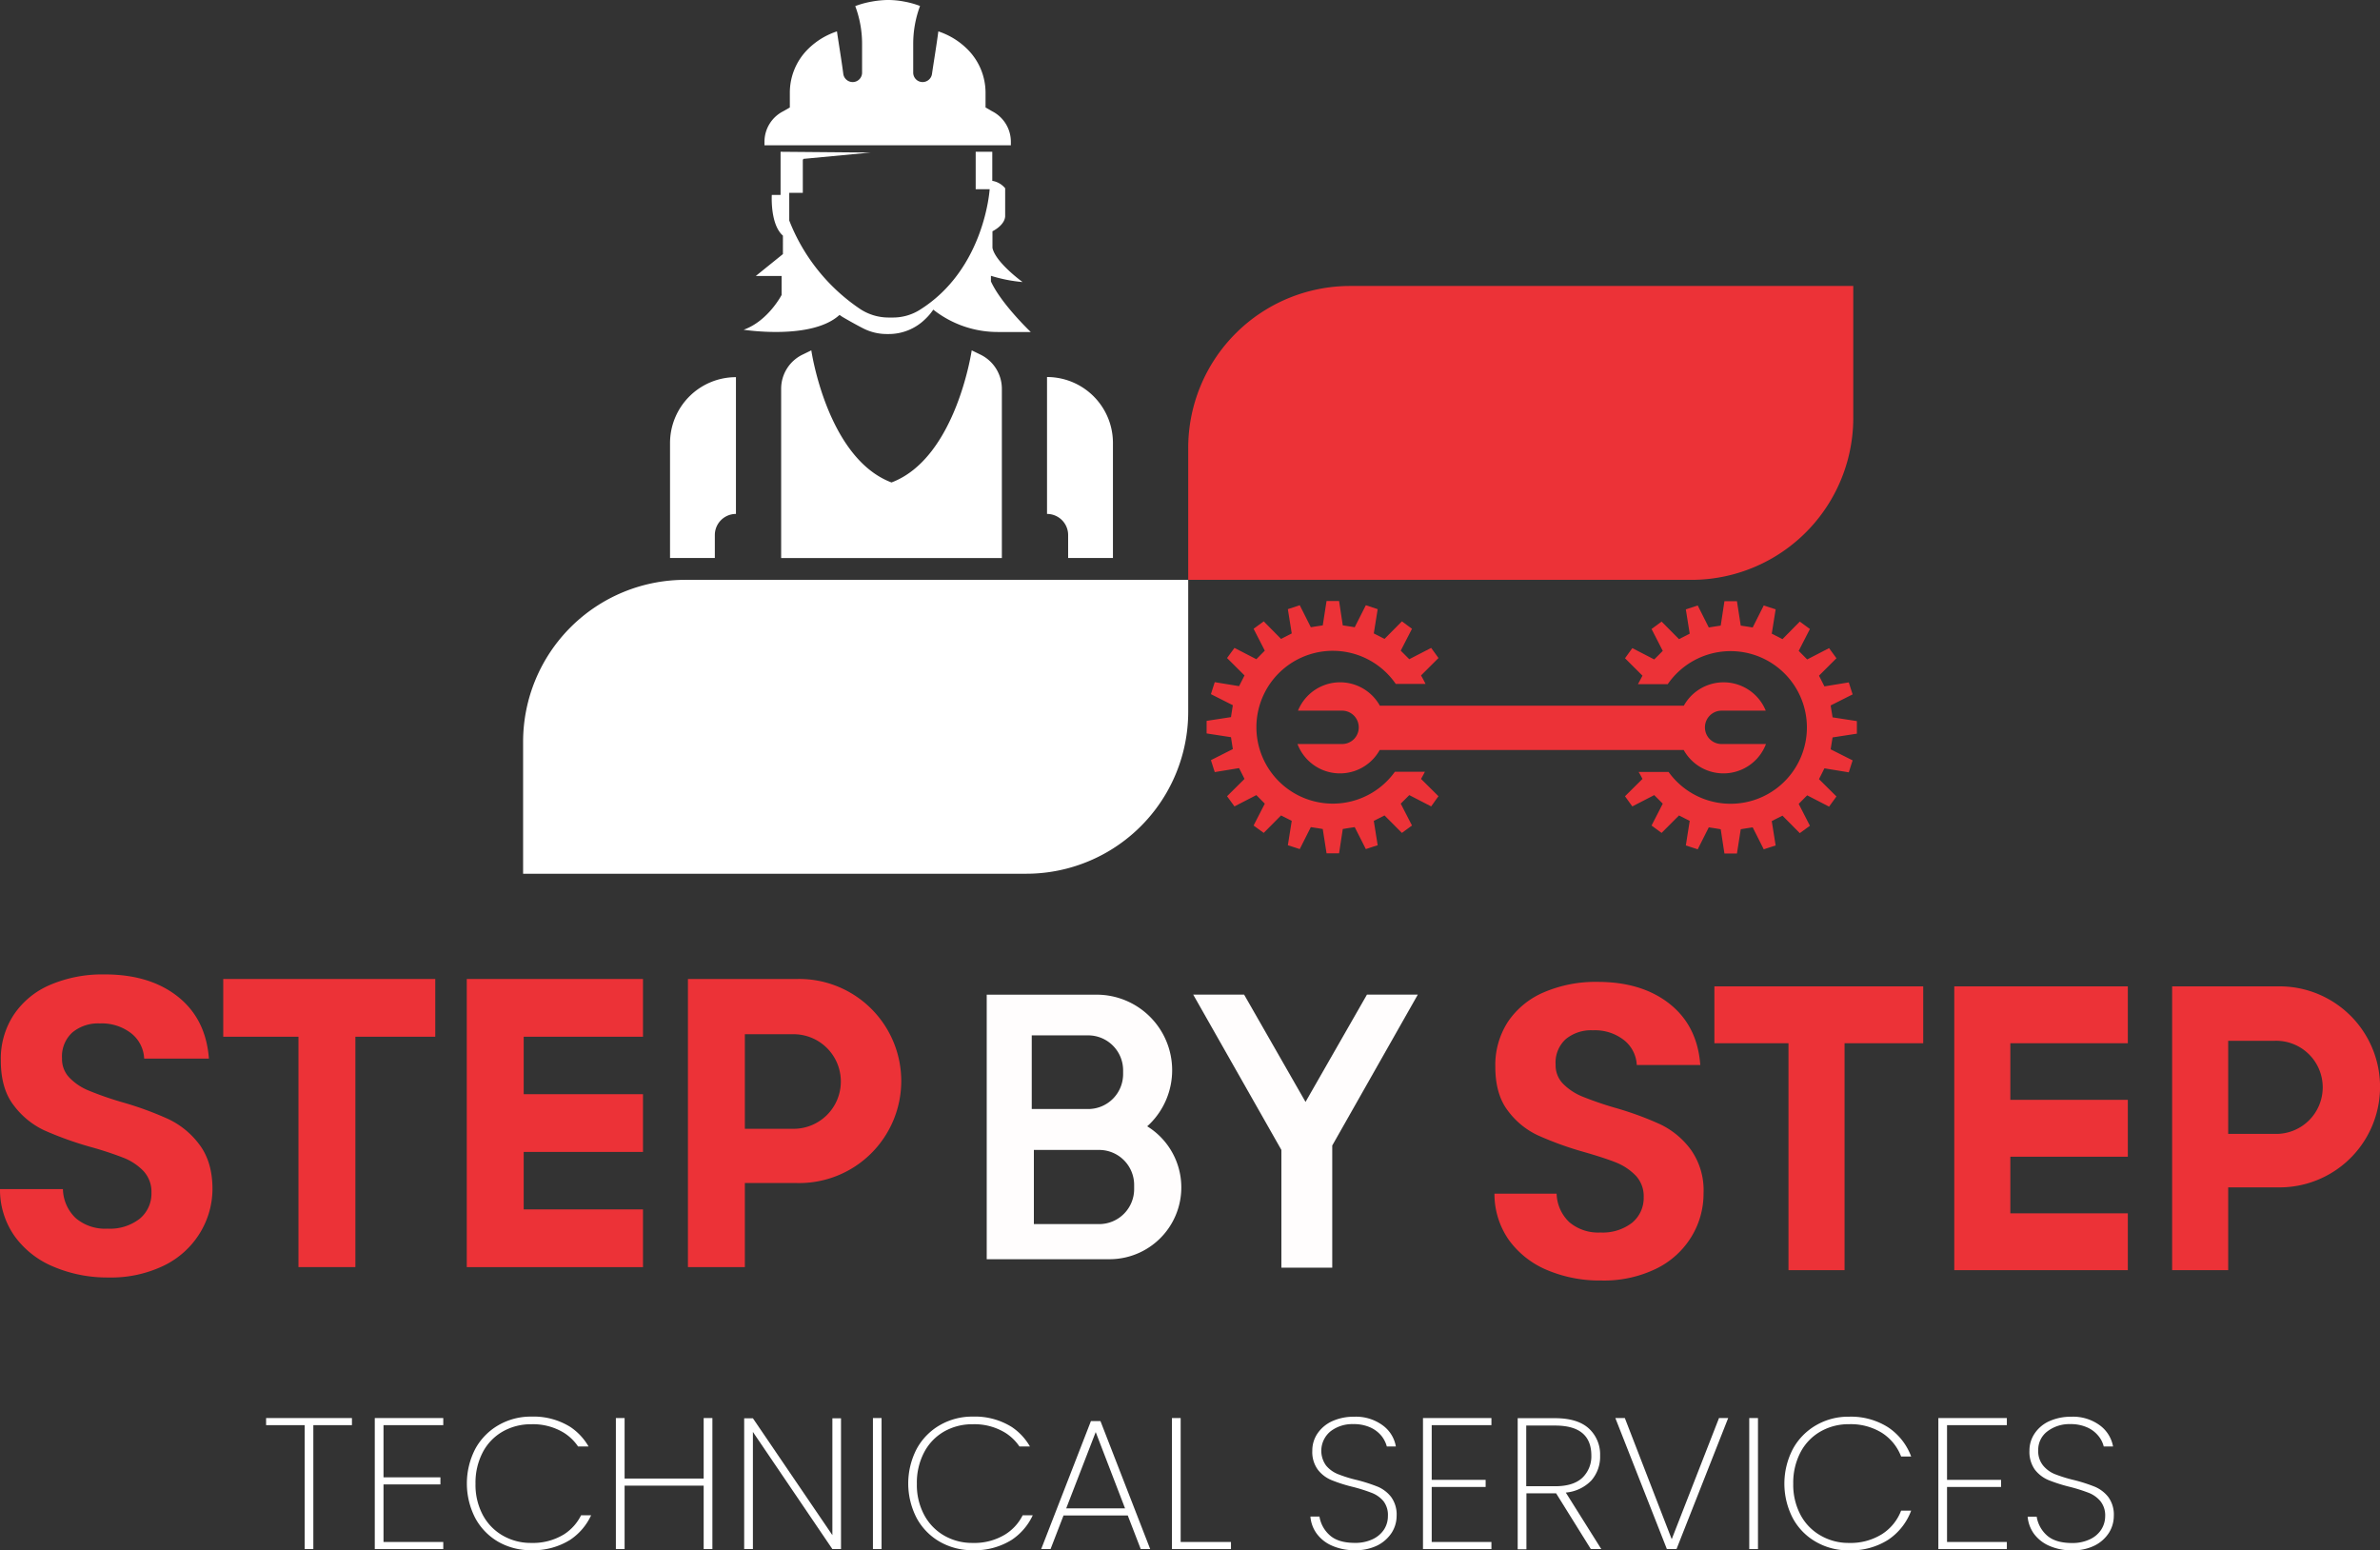<svg xmlns="http://www.w3.org/2000/svg" viewBox="0 0 526.45 342.91"><rect x="0" y="0" width="526.45" height="342.91" fill="#333333" stroke="none"/><defs><style>.cls-1{fill:#fff;}.cls-2{fill:#ec3237;}.cls-3{fill:#fffdfd;}</style></defs><g id="Layer_2" data-name="Layer 2"><g id="Layer_1-2" data-name="Layer 1"><path class="cls-1" d="M223.6,31.32v.82H169.1v-.82a7.56,7.56,0,0,1,4.15-6.71l1.46-.84V20.49a13.57,13.57,0,0,1,3.83-9.44,16.3,16.3,0,0,1,3.7-2.84,16.81,16.81,0,0,1,2.89-1.27c.46,3.14,1,6.29,1.41,9.44a2.1,2.1,0,0,0,2.07,1.77,2.08,2.08,0,0,0,2.08-2.09V9.7a23.81,23.81,0,0,0-1.51-8.35,19.47,19.47,0,0,1,3.66-1A21.91,21.91,0,0,1,196.19,0a18.71,18.71,0,0,1,3.67.32,19.65,19.65,0,0,1,3.65,1A24,24,0,0,0,202,9.7v6.36a2.08,2.08,0,0,0,2.08,2.09,2.1,2.1,0,0,0,2.07-1.77c.46-3.15,1-6.3,1.41-9.44a16.81,16.81,0,0,1,2.89,1.27,16.3,16.3,0,0,1,3.7,2.84A13.57,13.57,0,0,1,218,20.49v3.28l1.46.84A7.56,7.56,0,0,1,223.6,31.32Z"/><path class="cls-1" d="M177.7,35.14l14.85-1.4-19.89-.17v9.55h-1.94s-.4,6.5,2.46,9V56.2l-6,4.84h5.71v4.2s-3,5.78-8.4,7.69c0,0,15.06,2.37,21.21-3.28l.61.42s2.42,1.43,4.59,2.54a11.47,11.47,0,0,0,5.26,1.27h.4a11.51,11.51,0,0,0,8.17-3.37,11.93,11.93,0,0,0,1.69-2l.05,0a23,23,0,0,0,14.24,4.92H228s-6.54-6.22-8.81-11.19V61a32.71,32.71,0,0,0,7,1.38s-6-4.34-6.66-7.56V51.15s2.65-1.26,2.81-3.27V41.64A4.66,4.66,0,0,0,219.49,40V33.57h-3.67v8.28h3.09s-1.07,17.82-15.63,26.79a11.15,11.15,0,0,1-5.86,1.59h-.84a11.45,11.45,0,0,1-6.49-2,42,42,0,0,1-15.51-19.46V42.65h3V35.43"/><path class="cls-1" d="M162.79,83.39v30.28h0a4.67,4.67,0,0,0-4.67,4.67v5.08h-9.91V98a14.58,14.58,0,0,1,14.58-14.58Z"/><path class="cls-1" d="M231.6,83.39v30.28h0a4.67,4.67,0,0,1,4.67,4.67v5.08h9.91V98A14.58,14.58,0,0,0,231.6,83.39Z"/><path class="cls-1" d="M221.61,86v37.43H172.79V86a8.37,8.37,0,0,1,4.76-7.58l1.91-.93s3.47,23.83,17.74,29.22c14.27-5.39,17.74-29.22,17.74-29.22l1.91.93A8.41,8.41,0,0,1,221.61,86Z"/><path class="cls-1" d="M262.83,128.25H151.54a35.83,35.83,0,0,0-35.83,35.83v29.17H227a35.83,35.83,0,0,0,35.83-35.83Z"/><path class="cls-2" d="M262.83,128.25H374.11a35.83,35.83,0,0,0,35.83-35.83V63.25H298.65a35.83,35.83,0,0,0-35.82,35.83Z"/><path class="cls-2" d="M315.19,170.69h-6.64a16.9,16.9,0,1,1,.19-19.42h6.59c-.37-.74-.43-.87-1-1.88l3.86-3.85c-.93-1.29-.67-.94-1.62-2.24l-4.84,2.5-1.89-1.89,2.49-4.84-2.23-1.64-3.85,3.88-2.37-1.21.86-5.37-2.62-.87-2.46,4.87c-1.34-.22-1.3-.21-2.64-.41l-.82-5.39h-2.77l-.84,5.39c-1.34.2-1.29.19-2.64.41l-2.45-4.87-2.63.87.86,5.37-2.37,1.21-3.83-3.88-2.24,1.64,2.48,4.84c-1,1-.91.93-1.87,1.89l-4.84-2.5-1.64,2.24,3.86,3.85-1.2,2.37-5.38-.88c-.5,1.53-.36,1.12-.85,2.65l4.85,2.45c-.21,1.35-.21,1.28-.41,2.63l-5.39.83v2.78l5.39.83c.2,1.35.2,1.28.41,2.63l-4.85,2.45c.49,1.52.35,1.12.85,2.64l5.38-.88,1.2,2.39-3.86,3.83,1.64,2.25,4.84-2.5c1,1,.91.93,1.87,1.89l-2.48,4.84,2.24,1.63,3.83-3.86c1.22.61,1.17.58,2.37,1.2l-.86,5.39c1.52.48,1.1.35,2.63.85l2.45-4.86c1.35.21,1.3.19,2.64.42l.84,5.37h2.77l.82-5.37c1.34-.23,1.3-.21,2.64-.42l2.46,4.86c1.52-.5,1.1-.37,2.62-.85l-.86-5.39,2.37-1.2,3.85,3.86c1.28-.94.93-.69,2.23-1.63l-2.49-4.84,1.89-1.89,4.84,2.5c.95-1.3.69-1,1.62-2.25l-3.86-3.83C314.82,171.42,314.93,171.19,315.19,170.69Z"/><path class="cls-2" d="M363.31,172.28l-3.86,3.83c.93,1.3.67.95,1.62,2.25l4.84-2.5c1,1,.93.93,1.89,1.89l-2.48,4.84,2.22,1.63,3.85-3.86,2.37,1.2L372.9,187c1.52.48,1.1.35,2.63.85l2.45-4.86c1.34.21,1.3.19,2.64.42l.82,5.37h2.77l.84-5.37c1.34-.23,1.3-.21,2.64-.42l2.45,4.86c1.53-.5,1.11-.37,2.63-.85l-.86-5.39c1.2-.62,1.15-.59,2.37-1.2l3.83,3.86,2.24-1.63-2.48-4.84c1-1,.91-.93,1.88-1.89l4.84,2.5,1.63-2.25-3.86-3.83,1.2-2.39,5.39.88c.49-1.52.35-1.12.85-2.64l-4.86-2.45c.21-1.35.21-1.28.42-2.63l5.38-.83v-2.78l-5.38-.83c-.21-1.35-.21-1.28-.42-2.63l4.86-2.45c-.5-1.53-.36-1.12-.85-2.65l-5.39.88-1.2-2.37,3.86-3.85-1.63-2.24-4.84,2.5c-1-1-.92-.93-1.88-1.89l2.48-4.84-2.24-1.64-3.83,3.88-2.37-1.21.86-5.37-2.63-.87-2.45,4.87c-1.34-.22-1.3-.21-2.64-.41l-.84-5.39h-2.77l-.82,5.39c-1.34.2-1.3.19-2.64.41l-2.45-4.87-2.63.87.86,5.37-2.37,1.21-3.85-3.88-2.22,1.64,2.48,4.84c-1,1-.91.93-1.89,1.89l-4.84-2.5c-.95,1.3-.69.95-1.62,2.24l3.86,3.85c-.53,1-.59,1.14-1,1.88h6.59a16.88,16.88,0,1,1,.19,19.42h-6.64C362.75,171.19,362.86,171.42,363.31,172.28Z"/><path class="cls-2" d="M380.81,164.56a3.67,3.67,0,0,1-3.68-3.69,3.69,3.69,0,0,1,3.68-3.69h9.77a10.07,10.07,0,0,0-18.12-1.1H305.22a10.06,10.06,0,0,0-18.11,1.1h9.76a3.69,3.69,0,0,1,3.68,3.69,3.67,3.67,0,0,1-3.68,3.69H287a10.05,10.05,0,0,0,18.19,1.32h67.24a10.06,10.06,0,0,0,18.2-1.32Z"/><path class="cls-2" d="M37.21,247.5a73,73,0,0,0-10.31-3.75,73.13,73.13,0,0,1-7.18-2.5,12.5,12.5,0,0,1-4.28-2.81,5.89,5.89,0,0,1-1.72-4.35A7.15,7.15,0,0,1,16,228.36a8.9,8.9,0,0,1,6.06-2,10.62,10.62,0,0,1,7,2.21,7.54,7.54,0,0,1,2.83,5.57H46.21q-.66-8.81-6.91-13.74T23,215.52a29.36,29.36,0,0,0-11.89,2.3,18.26,18.26,0,0,0-8.06,6.62A17.65,17.65,0,0,0,.18,234.55c0,4.12.93,7.43,2.83,9.89A18,18,0,0,0,9.78,250,76.47,76.47,0,0,0,20,253.67a76,76,0,0,1,7.28,2.39A12.39,12.39,0,0,1,31.73,259a6.72,6.72,0,0,1,1.77,4.79,7.22,7.22,0,0,1-2.6,5.77,10.72,10.72,0,0,1-7.15,2.19,10,10,0,0,1-7-2.33A9.1,9.1,0,0,1,13.92,263H0a17.81,17.81,0,0,0,3.24,10.42,20,20,0,0,0,8.59,6.74A30.32,30.32,0,0,0,24,282.55a26.86,26.86,0,0,0,12.34-2.67,19.15,19.15,0,0,0,7.89-7.18A18.73,18.73,0,0,0,47,263c0-4.07-1-7.34-2.89-9.84A18.33,18.33,0,0,0,37.21,247.5Z"/><polygon class="cls-2" points="96.28 216.53 49.38 216.53 49.38 229.3 66.02 229.3 66.02 280.25 78.61 280.25 78.61 229.3 96.28 229.3 96.28 216.53"/><polygon class="cls-2" points="142.23 280.26 142.23 267.49 115.84 267.49 115.84 254.78 142.23 254.78 142.23 242.01 115.84 242.01 115.84 229.3 142.23 229.3 142.23 216.53 115.84 216.53 103.25 216.53 103.25 229.3 103.25 242.01 103.25 254.78 103.25 267.49 103.25 280.26 115.84 280.26 142.23 280.26"/><path class="cls-2" d="M164.76,261.66h11.55a22.57,22.57,0,1,0,0-45.13H152.17v63.72h12.59Zm0-32.91h10.45a10.46,10.46,0,1,1,0,20.91H164.76Z"/><path class="cls-2" d="M367.24,248.67a71.71,71.71,0,0,0-10.16-3.7,75,75,0,0,1-7.09-2.45,12.76,12.76,0,0,1-4.2-2.77,5.81,5.81,0,0,1-1.69-4.29,7,7,0,0,1,2.25-5.64,8.8,8.8,0,0,1,6-1.94,10.4,10.4,0,0,1,6.89,2.18,7.46,7.46,0,0,1,2.81,5.49H376.1q-.64-8.67-6.81-13.54t-16-4.84a28.88,28.88,0,0,0-11.71,2.27,18.12,18.12,0,0,0-8,6.51,17.57,17.57,0,0,0-2.82,10c0,4.05.92,7.31,2.79,9.73a17.43,17.43,0,0,0,6.67,5.45,73.63,73.63,0,0,0,10.1,3.65q4.57,1.31,7.18,2.35a12.6,12.6,0,0,1,4.34,2.91,6.64,6.64,0,0,1,1.74,4.72,7.1,7.1,0,0,1-2.56,5.68,10.6,10.6,0,0,1-7,2.16,9.87,9.87,0,0,1-6.91-2.3,9.05,9.05,0,0,1-2.79-6.29H330.57a17.73,17.73,0,0,0,3.2,10.26,19.9,19.9,0,0,0,8.45,6.64,29.9,29.9,0,0,0,12,2.31,26.41,26.41,0,0,0,12.16-2.63,18.71,18.71,0,0,0,7.77-7.07,18.22,18.22,0,0,0,2.67-9.6,15.47,15.47,0,0,0-2.84-9.68A18.13,18.13,0,0,0,367.24,248.67Z"/><polygon class="cls-2" points="425.41 218.16 379.22 218.16 379.22 230.74 395.61 230.74 395.61 280.93 408.01 280.93 408.01 230.74 425.41 230.74 425.41 218.16"/><polygon class="cls-2" points="432.28 218.16 432.28 230.74 432.28 243.26 432.28 255.84 432.28 268.36 432.28 280.93 444.68 280.93 470.67 280.93 470.67 268.36 444.68 268.36 444.68 255.84 470.67 255.84 470.67 243.26 444.68 243.26 444.68 230.74 470.67 230.74 470.67 218.16 444.68 218.16 432.28 218.16"/><path class="cls-2" d="M504.23,218.16H480.47v62.77h12.4V262.62h11.36a22.23,22.23,0,0,0,0-44.46Zm-1.07,32.63H492.87V230.2h10.29a10.3,10.3,0,1,1,0,20.59Z"/><path class="cls-3" d="M253.77,249.1c.21-.19.43-.39.63-.59A16.71,16.71,0,0,0,242.59,220H218.26v58.51h27.17a15.88,15.88,0,0,0,8.34-29.39ZM228.22,229h12.47a7.73,7.73,0,0,1,7.74,7.74v.81a7.73,7.73,0,0,1-7.74,7.74H228.22Zm22.65,34a7.74,7.74,0,0,1-7.74,7.74H228.69V254.34h14.44a7.74,7.74,0,0,1,7.74,7.74Z"/><polygon class="cls-3" points="288.78 243.72 275.19 219.98 263.93 219.98 283.44 254.34 283.44 280.38 294.69 280.38 294.69 253.36 313.62 219.98 302.37 219.98 288.78 243.72"/><polygon class="cls-1" points="58.86 315.21 67.39 315.21 67.39 342.62 69.31 342.62 69.31 315.21 77.85 315.21 77.85 313.64 58.86 313.64 58.86 315.21"/><polygon class="cls-1" points="82.9 342.62 98.05 342.62 98.05 341.05 84.83 341.05 84.83 328.32 97.42 328.32 97.42 326.75 84.83 326.75 84.83 315.21 98.05 315.21 98.05 313.64 82.9 313.64 82.9 342.62"/><polygon class="cls-1" points="155.65 327.02 138.16 327.02 138.16 313.64 136.23 313.64 136.23 342.62 138.16 342.62 138.16 328.59 155.65 328.59 155.65 342.62 157.58 342.62 157.58 313.64 155.65 313.64 155.65 327.02"/><polygon class="cls-1" points="184.12 339.54 166.54 313.69 164.61 313.69 164.61 342.62 166.54 342.62 166.54 316.71 184.12 342.62 186.03 342.62 186.03 313.69 184.12 313.69 184.12 339.54"/><rect class="cls-1" x="193.09" y="313.64" width="1.91" height="28.98"/><path class="cls-1" d="M222.42,339.34a13.08,13.08,0,0,1-7.27,1.92,12.36,12.36,0,0,1-6.28-1.61,11.51,11.51,0,0,1-4.43-4.56,14,14,0,0,1-1.63-6.91,14.39,14.39,0,0,1,1.63-7,11.37,11.37,0,0,1,4.43-4.58,12.55,12.55,0,0,1,6.28-1.59,13.08,13.08,0,0,1,7.27,1.92,10.63,10.63,0,0,1,3.08,3h2.32a12.92,12.92,0,0,0-4-4.3,15.31,15.31,0,0,0-8.62-2.31,14.22,14.22,0,0,0-7.32,1.9,13.42,13.42,0,0,0-5.12,5.26,16.6,16.6,0,0,0,0,15.27,13.33,13.33,0,0,0,5.12,5.25,14.39,14.39,0,0,0,7.32,1.87,15.31,15.31,0,0,0,8.62-2.31,13.18,13.18,0,0,0,4.62-5.41h-2.23A10.59,10.59,0,0,1,222.42,339.34Z"/><path class="cls-1" d="M124.79,339.34a13.11,13.11,0,0,1-7.27,1.92,12.36,12.36,0,0,1-6.28-1.61,11.47,11.47,0,0,1-4.44-4.56,14.14,14.14,0,0,1-1.62-6.91,14.5,14.5,0,0,1,1.62-7,11.33,11.33,0,0,1,4.44-4.58,12.55,12.55,0,0,1,6.28-1.59,13.11,13.11,0,0,1,7.27,1.92,10.63,10.63,0,0,1,3.08,3h2.32a13,13,0,0,0-4-4.3,15.33,15.33,0,0,0-8.62-2.31,14.22,14.22,0,0,0-7.32,1.9,13.51,13.51,0,0,0-5.13,5.26,16.68,16.68,0,0,0,0,15.27A13.42,13.42,0,0,0,110.2,341a14.39,14.39,0,0,0,7.32,1.87,15.33,15.33,0,0,0,8.62-2.31,13.09,13.09,0,0,0,4.61-5.41h-2.22A10.59,10.59,0,0,1,124.79,339.34Z"/><path class="cls-1" d="M241.31,314.31l-11,28.31h2.07l2.87-7.43h14.21l2.87,7.43h2.09l-11-28.31Zm-5.47,19.31,6.53-16.88,6.49,16.88Z"/><polygon class="cls-1" points="261.16 313.64 259.23 313.64 259.23 342.62 272.29 342.62 272.29 341.05 261.16 341.05 261.16 313.64"/><path class="cls-1" d="M304.84,328.86a36.43,36.43,0,0,0-4.67-1.51,30,30,0,0,1-4.2-1.3,6.61,6.61,0,0,1-2.64-1.9,5.56,5.56,0,0,1,1-7.59,7.88,7.88,0,0,1,5-1.58,8.91,8.91,0,0,1,3.82.75,6.79,6.79,0,0,1,2.47,1.91,6.41,6.41,0,0,1,1.14,2.28h2a7.32,7.32,0,0,0-2.9-4.66,10,10,0,0,0-6.4-1.91,11.42,11.42,0,0,0-4.82,1,7.85,7.85,0,0,0-3.22,2.71,6.7,6.7,0,0,0-1.14,3.79,6.6,6.6,0,0,0,1.23,4.22,7.38,7.38,0,0,0,3,2.29,33.39,33.39,0,0,0,4.67,1.49,37.22,37.22,0,0,1,4.2,1.32A6.42,6.42,0,0,1,306,332a5,5,0,0,1,1,3.33,5.42,5.42,0,0,1-.88,3,6.13,6.13,0,0,1-2.54,2.13,8.92,8.92,0,0,1-3.86.79c-2.54,0-4.42-.59-5.66-1.76a7,7,0,0,1-2.2-4.06h-2a7.38,7.38,0,0,0,1.39,3.77,8.24,8.24,0,0,0,3.39,2.67,12.16,12.16,0,0,0,5.09,1,10.77,10.77,0,0,0,5-1.08,8.18,8.18,0,0,0,3.14-2.83,7,7,0,0,0,1.06-3.68,6.59,6.59,0,0,0-1.22-4.19A7.45,7.45,0,0,0,304.84,328.86Z"/><polygon class="cls-1" points="314.76 342.62 329.9 342.62 329.9 341.05 316.69 341.05 316.69 328.88 328.62 328.88 328.62 327.31 316.69 327.31 316.69 315.21 329.9 315.21 329.9 313.64 314.76 313.64 314.76 342.62"/><path class="cls-1" d="M352,327.45a8,8,0,0,0,1.94-5.51,7.77,7.77,0,0,0-2.5-6c-1.66-1.51-4.15-2.27-7.49-2.27h-8.24v29h1.93V330.29h6.57l7.68,12.33h2.31l-7.85-12.5A8.9,8.9,0,0,0,352,327.45Zm-8,1.27h-6.4V315.3H344q8,0,8,6.64a6.54,6.54,0,0,1-2,4.92Q348,328.72,344,328.72Z"/><polygon class="cls-1" points="369.78 340.44 359.41 313.64 357.31 313.64 368.71 342.62 370.84 342.62 382.27 313.64 380.24 313.64 369.78 340.44"/><rect class="cls-1" x="386.93" y="313.64" width="1.93" height="28.98"/><path class="cls-1" d="M402.72,316.6A12.45,12.45,0,0,1,409,315a13.08,13.08,0,0,1,7.27,1.91,10.72,10.72,0,0,1,4.25,5.23h2.22a13.29,13.29,0,0,0-5.12-6.47,15.28,15.28,0,0,0-8.62-2.33,14.15,14.15,0,0,0-7.32,1.91,13.51,13.51,0,0,0-5.12,5.27,16.58,16.58,0,0,0,0,15.26,13.24,13.24,0,0,0,5.12,5.24,14.23,14.23,0,0,0,7.32,1.88,15.28,15.28,0,0,0,8.62-2.31,13.29,13.29,0,0,0,5.12-6.47h-2.22a10.67,10.67,0,0,1-4.25,5.21,13.09,13.09,0,0,1-7.27,1.93,12.28,12.28,0,0,1-6.28-1.63,11.39,11.39,0,0,1-4.43-4.54,14.18,14.18,0,0,1-1.63-6.92,14.5,14.5,0,0,1,1.63-7A11.31,11.31,0,0,1,402.72,316.6Z"/><polygon class="cls-1" points="428.76 342.62 443.91 342.62 443.91 341.05 430.68 341.05 430.68 328.88 442.63 328.88 442.63 327.31 430.68 327.31 430.68 315.21 443.91 315.21 443.91 313.64 428.76 313.64 428.76 342.62"/><path class="cls-1" d="M463.44,328.86a35.85,35.85,0,0,0-4.69-1.51,31.76,31.76,0,0,1-4.2-1.3,6.51,6.51,0,0,1-2.61-1.9,5,5,0,0,1-1.09-3.37,5.09,5.09,0,0,1,2.06-4.22,8,8,0,0,1,5-1.58,8.91,8.91,0,0,1,3.82.75,6.63,6.63,0,0,1,2.47,1.91,5.81,5.81,0,0,1,1.14,2.28h2.06a7.42,7.42,0,0,0-2.91-4.66,10,10,0,0,0-6.4-1.91,11.54,11.54,0,0,0-4.83,1,7.69,7.69,0,0,0-3.21,2.71,6.7,6.7,0,0,0-1.14,3.79,6.78,6.78,0,0,0,1.21,4.22,7.51,7.51,0,0,0,3,2.29,35.45,35.45,0,0,0,4.68,1.49,37.22,37.22,0,0,1,4.2,1.32,6.45,6.45,0,0,1,2.61,1.86,5,5,0,0,1,1.05,3.33,5.51,5.51,0,0,1-.9,3,6,6,0,0,1-2.55,2.13,8.92,8.92,0,0,1-3.86.79q-3.78,0-5.66-1.76a7,7,0,0,1-2.18-4.06h-2a7.56,7.56,0,0,0,1.39,3.77,8.31,8.31,0,0,0,3.39,2.67,12.21,12.21,0,0,0,5.08,1,10.7,10.7,0,0,0,5-1.08,8,8,0,0,0,3.14-2.83,7,7,0,0,0,1.06-3.68,6.59,6.59,0,0,0-1.21-4.19A7.52,7.52,0,0,0,463.44,328.86Z"/></g></g></svg>
